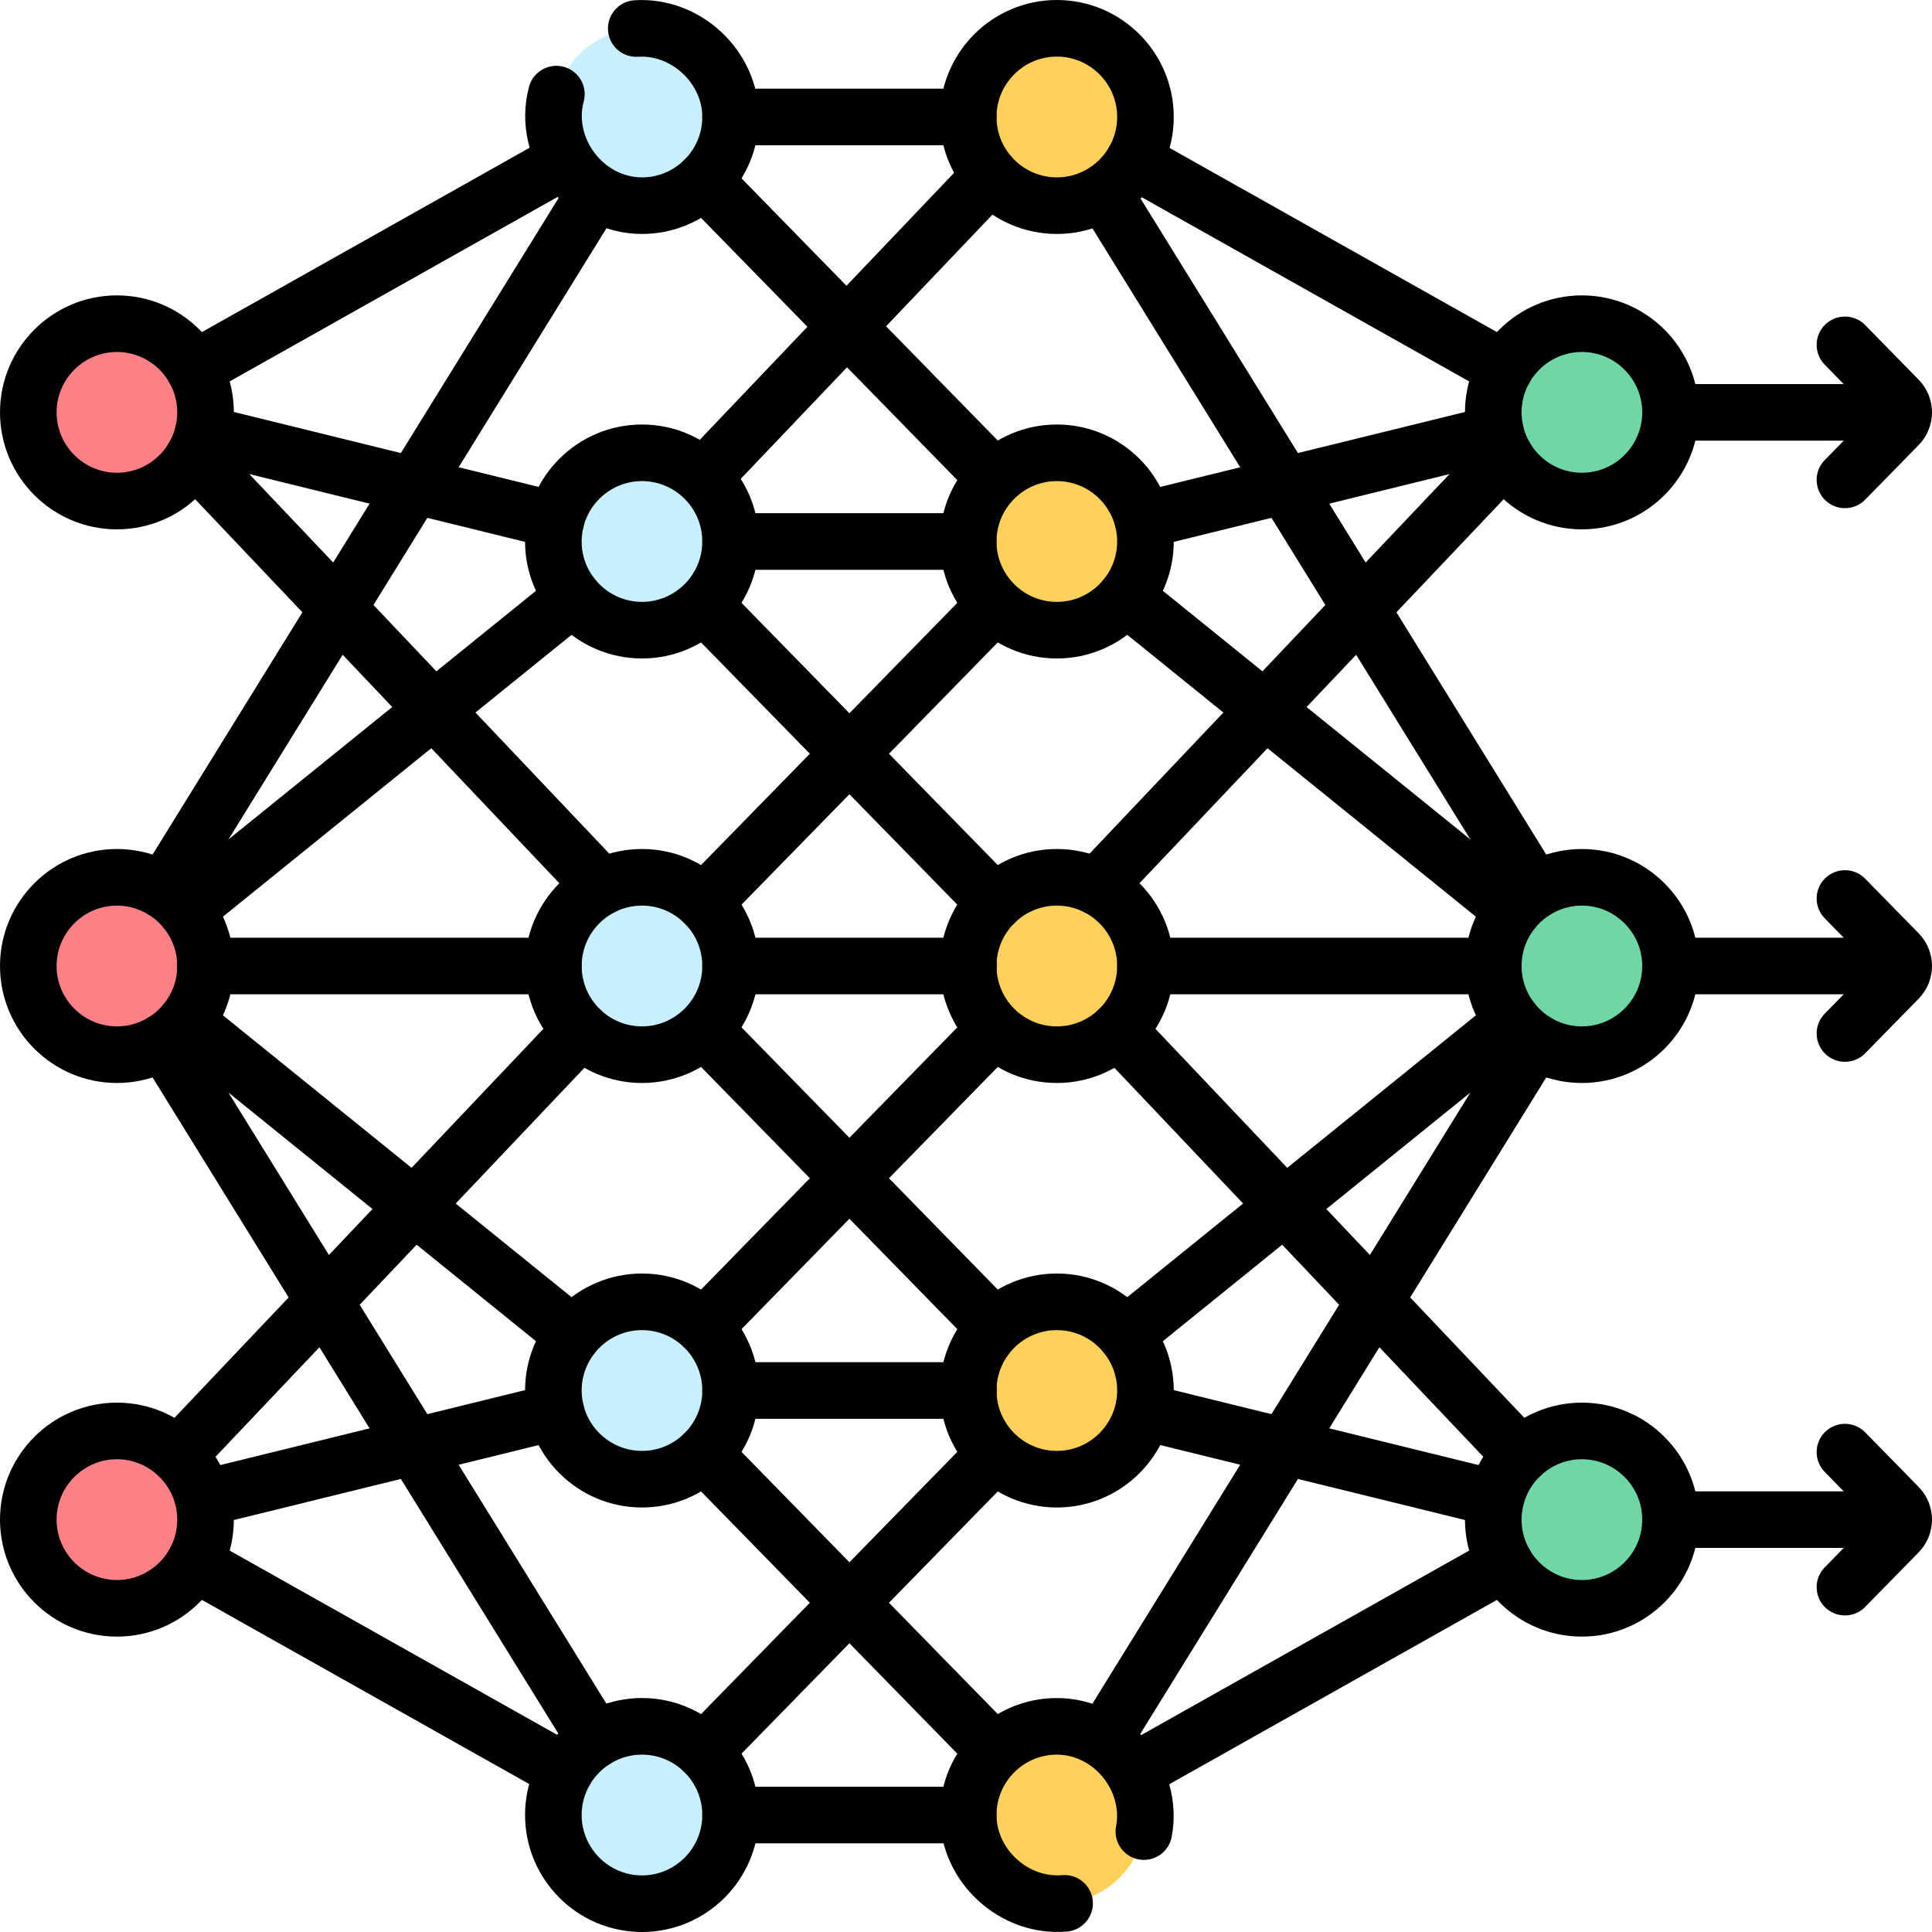<?xml version="1.0" encoding="UTF-8"?>
<svg xmlns="http://www.w3.org/2000/svg" xmlns:xlink="http://www.w3.org/1999/xlink" version="1.1" id="Capa_1" x="0px" y="0px" viewBox="0 0 512 512" style="enable-background:new 0 0 512 512;" xml:space="preserve" width="512" height="512">
<g>
	<g>
		<g>
			<path style="fill:#FFD15B;" d="M280.073,167.003c-12.949,0-23.485-10.543-23.485-23.502s10.535-23.502,23.485-23.502&#10;&#9;&#9;&#9;&#9;s23.485,10.543,23.485,23.502S293.022,167.003,280.073,167.003z"/>
			<ellipse style="fill:#FFD15B;" cx="280.073" cy="256" rx="23.485" ry="23.502"/>
			<path style="fill:#FFD15B;" d="M280.073,392.001c-12.949,0-23.485-10.543-23.485-23.502c0-12.959,10.535-23.502,23.485-23.502&#10;&#9;&#9;&#9;&#9;s23.485,10.543,23.485,23.502C303.558,381.458,293.022,392.001,280.073,392.001z"/>
			<path style="fill:#FFD15B;" d="M280.073,54.504c-12.949,0-23.485-10.543-23.485-23.502S267.124,7.5,280.073,7.5&#10;&#9;&#9;&#9;&#9;s23.485,10.543,23.485,23.502S293.022,54.504,280.073,54.504z"/>
			<path style="fill:#FFD15B;" d="M280.073,504.5c-12.949,0-23.485-10.543-23.485-23.502s10.535-23.502,23.485-23.502&#10;&#9;&#9;&#9;&#9;s23.485,10.543,23.485,23.502S293.022,504.5,280.073,504.5z"/>
			<path style="fill:#C8EFFE;" d="M170.131,167.003c-12.949,0-23.485-10.543-23.485-23.502s10.535-23.502,23.485-23.502&#10;&#9;&#9;&#9;&#9;s23.484,10.543,23.484,23.502S183.08,167.003,170.131,167.003z"/>
			<path style="fill:#C8EFFE;" d="M170.131,279.502c-12.949,0-23.485-10.543-23.485-23.502s10.535-23.502,23.485-23.502&#10;&#9;&#9;&#9;&#9;s23.484,10.543,23.484,23.502S183.08,279.502,170.131,279.502z"/>
			<path style="fill:#C8EFFE;" d="M170.131,392.001c-12.949,0-23.485-10.543-23.485-23.502c0-12.959,10.535-23.502,23.485-23.502&#10;&#9;&#9;&#9;&#9;s23.484,10.543,23.484,23.502C193.615,381.458,183.08,392.001,170.131,392.001z"/>
			<path style="fill:#C8EFFE;" d="M170.131,54.504c-12.949,0-23.485-10.543-23.485-23.502S157.182,7.5,170.131,7.5&#10;&#9;&#9;&#9;&#9;s23.484,10.543,23.484,23.502S183.08,54.504,170.131,54.504z"/>
			<path style="fill:#C8EFFE;" d="M170.131,504.5c-12.949,0-23.485-10.543-23.485-23.502s10.535-23.502,23.485-23.502&#10;&#9;&#9;&#9;&#9;s23.484,10.543,23.484,23.502S183.08,504.5,170.131,504.5z"/>
			<path style="fill:#FD8087;" d="M30.985,132.784c-12.949,0-23.485-10.543-23.485-23.502S18.035,85.78,30.985,85.78&#10;&#9;&#9;&#9;&#9;s23.484,10.543,23.484,23.502S43.934,132.784,30.985,132.784z"/>
			<path style="fill:#FD8087;" d="M30.985,279.502C18.035,279.502,7.5,268.959,7.5,256s10.535-23.502,23.485-23.502&#10;&#9;&#9;&#9;&#9;S54.469,243.041,54.469,256S43.934,279.502,30.985,279.502z"/>
			<path style="fill:#FD8087;" d="M30.985,426.22c-12.949,0-23.485-10.543-23.485-23.502s10.535-23.502,23.485-23.502&#10;&#9;&#9;&#9;&#9;s23.484,10.543,23.484,23.502S43.934,426.22,30.985,426.22z"/>
			<path style="fill:#6FD7A3;" d="M419.219,132.784c-12.949,0-23.484-10.543-23.484-23.502S406.27,85.78,419.219,85.78&#10;&#9;&#9;&#9;&#9;s23.485,10.543,23.485,23.502S432.168,132.784,419.219,132.784z"/>
			<path style="fill:#6FD7A3;" d="M419.219,279.502c-12.949,0-23.484-10.543-23.484-23.502s10.535-23.502,23.484-23.502&#10;&#9;&#9;&#9;&#9;s23.485,10.543,23.485,23.502S432.168,279.502,419.219,279.502z"/>
			<path style="fill:#6FD7A3;" d="M419.219,426.22c-12.949,0-23.484-10.543-23.484-23.502s10.535-23.502,23.484-23.502&#10;&#9;&#9;&#9;&#9;s23.485,10.543,23.485,23.502S432.168,426.22,419.219,426.22z"/>
		</g>
	</g>
	<g>
		<g>
			
				<line style="fill:none;stroke:#000000;stroke-width:15;stroke-linecap:round;stroke-linejoin:round;stroke-miterlimit:10;" x1="256.588" y1="480.998" x2="193.615" y2="480.998"/>
			
				<line style="fill:none;stroke:#000000;stroke-width:15;stroke-linecap:round;stroke-linejoin:round;stroke-miterlimit:10;" x1="256.685" y1="368.499" x2="193.615" y2="368.499"/>
			
				<line style="fill:none;stroke:#000000;stroke-width:15;stroke-linecap:round;stroke-linejoin:round;stroke-miterlimit:10;" x1="256.685" y1="256" x2="193.615" y2="256"/>
			
				<line style="fill:none;stroke:#000000;stroke-width:15;stroke-linecap:round;stroke-linejoin:round;stroke-miterlimit:10;" x1="193.615" y1="143.501" x2="256.588" y2="143.501"/>
			
				<line style="fill:none;stroke:#000000;stroke-width:15;stroke-linecap:round;stroke-linejoin:round;stroke-miterlimit:10;" x1="263.549" y1="385.407" x2="186.54" y2="464.207"/>
			
				<line style="fill:none;stroke:#000000;stroke-width:15;stroke-linecap:round;stroke-linejoin:round;stroke-miterlimit:10;" x1="186.777" y1="273.034" x2="263.548" y2="351.589"/>
			
				<line style="fill:none;stroke:#000000;stroke-width:15;stroke-linecap:round;stroke-linejoin:round;stroke-miterlimit:10;" x1="263.426" y1="160.535" x2="186.539" y2="239.21"/>
			
				<line style="fill:none;stroke:#000000;stroke-width:15;stroke-linecap:round;stroke-linejoin:round;stroke-miterlimit:10;" x1="186.537" y1="385.287" x2="262.485" y2="463.001"/>
			
				<line style="fill:none;stroke:#000000;stroke-width:15;stroke-linecap:round;stroke-linejoin:round;stroke-miterlimit:10;" x1="263.426" y1="273.034" x2="186.54" y2="351.708"/>
			
				<line style="fill:none;stroke:#000000;stroke-width:15;stroke-linecap:round;stroke-linejoin:round;stroke-miterlimit:10;" x1="188.491" y1="162.289" x2="263.664" y2="239.209"/>
			
				<line style="fill:none;stroke:#000000;stroke-width:15;stroke-linecap:round;stroke-linejoin:round;stroke-miterlimit:10;" x1="262.484" y1="46.551" x2="186.429" y2="126.391"/>
			
				<line style="fill:none;stroke:#000000;stroke-width:15;stroke-linecap:round;stroke-linejoin:round;stroke-miterlimit:10;" x1="193.615" y1="31.002" x2="256.588" y2="31.002"/>
			
				<line style="fill:none;stroke:#000000;stroke-width:15;stroke-linecap:round;stroke-linejoin:round;stroke-miterlimit:10;" x1="262.484" y1="125.503" x2="186.54" y2="47.793"/>
			<g>
				
					<line style="fill:none;stroke:#000000;stroke-width:15;stroke-linecap:round;stroke-linejoin:round;stroke-miterlimit:10;" x1="153.976" y1="273.034" x2="47.139" y2="385.684"/>
				
					<line style="fill:none;stroke:#000000;stroke-width:15;stroke-linecap:round;stroke-linejoin:round;stroke-miterlimit:10;" x1="159.504" y1="235.052" x2="51.332" y2="120.994"/>
				
					<line style="fill:none;stroke:#000000;stroke-width:15;stroke-linecap:round;stroke-linejoin:round;stroke-miterlimit:10;" x1="146.646" y1="256" x2="54.469" y2="256"/>
				
					<line style="fill:none;stroke:#000000;stroke-width:15;stroke-linecap:round;stroke-linejoin:round;stroke-miterlimit:10;" x1="151.874" y1="158.261" x2="49.241" y2="241.24"/>
				
					<line style="fill:none;stroke:#000000;stroke-width:15;stroke-linecap:round;stroke-linejoin:round;stroke-miterlimit:10;" x1="53.788" y1="114.89" x2="147.326" y2="137.893"/>
				
					<line style="fill:none;stroke:#000000;stroke-width:15;stroke-linecap:round;stroke-linejoin:round;stroke-miterlimit:10;" x1="157.777" y1="50.978" x2="43.338" y2="236.024"/>
				
					<line style="fill:none;stroke:#000000;stroke-width:15;stroke-linecap:round;stroke-linejoin:round;stroke-miterlimit:10;" x1="51.451" y1="97.768" x2="149.668" y2="42.514"/>
				<g>
					
						<line style="fill:none;stroke:#000000;stroke-width:15;stroke-linecap:round;stroke-linejoin:round;stroke-miterlimit:10;" x1="51.447" y1="414.23" x2="149.668" y2="469.486"/>
					
						<line style="fill:none;stroke:#000000;stroke-width:15;stroke-linecap:round;stroke-linejoin:round;stroke-miterlimit:10;" x1="147.327" y1="374.107" x2="54.469" y2="396.943"/>
					
						<line style="fill:none;stroke:#000000;stroke-width:15;stroke-linecap:round;stroke-linejoin:round;stroke-miterlimit:10;" x1="43.338" y1="275.976" x2="157.777" y2="461.022"/>
					
						<line style="fill:none;stroke:#000000;stroke-width:15;stroke-linecap:round;stroke-linejoin:round;stroke-miterlimit:10;" x1="151.874" y1="353.739" x2="49.241" y2="270.76"/>
				</g>
			</g>
			<g>
				
					<line style="fill:none;stroke:#000000;stroke-width:15;stroke-linecap:round;stroke-linejoin:round;stroke-miterlimit:10;" x1="290.7" y1="235.052" x2="398.872" y2="120.994"/>
				
					<line style="fill:none;stroke:#000000;stroke-width:15;stroke-linecap:round;stroke-linejoin:round;stroke-miterlimit:10;" x1="296.228" y1="273.034" x2="403.065" y2="385.684"/>
				
					<line style="fill:none;stroke:#000000;stroke-width:15;stroke-linecap:round;stroke-linejoin:round;stroke-miterlimit:10;" x1="303.558" y1="256" x2="395.735" y2="256"/>
				
					<line style="fill:none;stroke:#000000;stroke-width:15;stroke-linecap:round;stroke-linejoin:round;stroke-miterlimit:10;" x1="298.33" y1="353.738" x2="400.963" y2="270.76"/>
				
					<line style="fill:none;stroke:#000000;stroke-width:15;stroke-linecap:round;stroke-linejoin:round;stroke-miterlimit:10;" x1="396.413" y1="397.11" x2="303.519" y2="374.265"/>
				
					<line style="fill:none;stroke:#000000;stroke-width:15;stroke-linecap:round;stroke-linejoin:round;stroke-miterlimit:10;" x1="292.427" y1="461.021" x2="406.865" y2="275.977"/>
				
					<line style="fill:none;stroke:#000000;stroke-width:15;stroke-linecap:round;stroke-linejoin:round;stroke-miterlimit:10;" x1="398.757" y1="414.23" x2="300.536" y2="469.486"/>
				<g>
					
						<line style="fill:none;stroke:#000000;stroke-width:15;stroke-linecap:round;stroke-linejoin:round;stroke-miterlimit:10;" x1="398.758" y1="97.771" x2="300.536" y2="42.514"/>
					
						<line style="fill:none;stroke:#000000;stroke-width:15;stroke-linecap:round;stroke-linejoin:round;stroke-miterlimit:10;" x1="302.877" y1="137.893" x2="396.416" y2="114.89"/>
					
						<line style="fill:none;stroke:#000000;stroke-width:15;stroke-linecap:round;stroke-linejoin:round;stroke-miterlimit:10;" x1="406.865" y1="236.023" x2="293.078" y2="52.031"/>
					
						<line style="fill:none;stroke:#000000;stroke-width:15;stroke-linecap:round;stroke-linejoin:round;stroke-miterlimit:10;" x1="298.33" y1="158.262" x2="400.961" y2="241.239"/>
				</g>
			</g>
			<path style="fill:none;stroke:#000000;stroke-width:15;stroke-linecap:round;stroke-linejoin:round;stroke-miterlimit:10;" d="&#10;&#9;&#9;&#9;&#9;M280.073,167.003c-12.949,0-23.485-10.543-23.485-23.502s10.535-23.502,23.485-23.502s23.485,10.543,23.485,23.502&#10;&#9;&#9;&#9;&#9;S293.022,167.003,280.073,167.003z"/>
			
				<ellipse style="fill:none;stroke:#000000;stroke-width:15;stroke-linecap:round;stroke-linejoin:round;stroke-miterlimit:10;" cx="280.073" cy="256" rx="23.485" ry="23.502"/>
			<path style="fill:none;stroke:#000000;stroke-width:15;stroke-linecap:round;stroke-linejoin:round;stroke-miterlimit:10;" d="&#10;&#9;&#9;&#9;&#9;M280.073,392.001c-12.949,0-23.485-10.543-23.485-23.502c0-12.959,10.535-23.502,23.485-23.502s23.485,10.543,23.485,23.502&#10;&#9;&#9;&#9;&#9;C303.558,381.458,293.022,392.001,280.073,392.001z"/>
			<path style="fill:none;stroke:#000000;stroke-width:15;stroke-linecap:round;stroke-linejoin:round;stroke-miterlimit:10;" d="&#10;&#9;&#9;&#9;&#9;M280.073,54.504c-12.949,0-23.485-10.543-23.485-23.502S267.124,7.5,280.073,7.5s23.485,10.543,23.485,23.502&#10;&#9;&#9;&#9;&#9;S293.022,54.504,280.073,54.504z"/>
			<path style="fill:none;stroke:#000000;stroke-width:15;stroke-linecap:round;stroke-linejoin:round;stroke-miterlimit:10;" d="&#10;&#9;&#9;&#9;&#9;M303.14,485.39c2.668-14.069-8.628-27.894-23.067-27.894c-12.949,0-23.485,10.543-23.485,23.502&#10;&#9;&#9;&#9;&#9;c0,13.439,12.161,24.574,25.538,23.407"/>
			<path style="fill:none;stroke:#000000;stroke-width:15;stroke-linecap:round;stroke-linejoin:round;stroke-miterlimit:10;" d="&#10;&#9;&#9;&#9;&#9;M170.131,167.003c-12.949,0-23.485-10.543-23.485-23.502s10.535-23.502,23.485-23.502s23.484,10.543,23.484,23.502&#10;&#9;&#9;&#9;&#9;S183.08,167.003,170.131,167.003z"/>
			<path style="fill:none;stroke:#000000;stroke-width:15;stroke-linecap:round;stroke-linejoin:round;stroke-miterlimit:10;" d="&#10;&#9;&#9;&#9;&#9;M170.131,279.502c-12.949,0-23.485-10.543-23.485-23.502s10.535-23.502,23.485-23.502s23.484,10.543,23.484,23.502&#10;&#9;&#9;&#9;&#9;S183.08,279.502,170.131,279.502z"/>
			<path style="fill:none;stroke:#000000;stroke-width:15;stroke-linecap:round;stroke-linejoin:round;stroke-miterlimit:10;" d="&#10;&#9;&#9;&#9;&#9;M170.131,392.001c-12.949,0-23.485-10.543-23.485-23.502c0-12.959,10.535-23.502,23.485-23.502s23.484,10.543,23.484,23.502&#10;&#9;&#9;&#9;&#9;C193.615,381.458,183.08,392.001,170.131,392.001z"/>
			<path style="fill:none;stroke:#000000;stroke-width:15;stroke-linecap:round;stroke-linejoin:round;stroke-miterlimit:10;" d="&#10;&#9;&#9;&#9;&#9;M147.441,24.944c-3.87,14.5,7.577,29.56,22.689,29.56c12.949,0,23.484-10.543,23.484-23.502c0-13.227-11.809-24.295-25-23.448"/>
			<path style="fill:none;stroke:#000000;stroke-width:15;stroke-linecap:round;stroke-linejoin:round;stroke-miterlimit:10;" d="&#10;&#9;&#9;&#9;&#9;M170.131,504.5c-12.949,0-23.485-10.543-23.485-23.502s10.535-23.502,23.485-23.502s23.484,10.543,23.484,23.502&#10;&#9;&#9;&#9;&#9;S183.08,504.5,170.131,504.5z"/>
			<path style="fill:none;stroke:#000000;stroke-width:15;stroke-linecap:round;stroke-linejoin:round;stroke-miterlimit:10;" d="&#10;&#9;&#9;&#9;&#9;M30.985,132.784c-12.949,0-23.485-10.543-23.485-23.502S18.035,85.78,30.985,85.78s23.484,10.543,23.484,23.502&#10;&#9;&#9;&#9;&#9;S43.934,132.784,30.985,132.784z"/>
			<path style="fill:none;stroke:#000000;stroke-width:15;stroke-linecap:round;stroke-linejoin:round;stroke-miterlimit:10;" d="&#10;&#9;&#9;&#9;&#9;M30.985,279.502C18.035,279.502,7.5,268.959,7.5,256s10.535-23.502,23.485-23.502S54.469,243.041,54.469,256&#10;&#9;&#9;&#9;&#9;S43.934,279.502,30.985,279.502z"/>
			<path style="fill:none;stroke:#000000;stroke-width:15;stroke-linecap:round;stroke-linejoin:round;stroke-miterlimit:10;" d="&#10;&#9;&#9;&#9;&#9;M30.985,426.22c-12.949,0-23.485-10.543-23.485-23.502s10.535-23.502,23.485-23.502s23.484,10.543,23.484,23.502&#10;&#9;&#9;&#9;&#9;S43.934,426.22,30.985,426.22z"/>
			<path style="fill:none;stroke:#000000;stroke-width:15;stroke-linecap:round;stroke-linejoin:round;stroke-miterlimit:10;" d="&#10;&#9;&#9;&#9;&#9;M419.219,132.784c-12.949,0-23.484-10.543-23.484-23.502S406.27,85.78,419.219,85.78s23.485,10.543,23.485,23.502&#10;&#9;&#9;&#9;&#9;S432.168,132.784,419.219,132.784z"/>
			<path style="fill:none;stroke:#000000;stroke-width:15;stroke-linecap:round;stroke-linejoin:round;stroke-miterlimit:10;" d="&#10;&#9;&#9;&#9;&#9;M419.219,279.502c-12.949,0-23.484-10.543-23.484-23.502s10.535-23.502,23.484-23.502s23.485,10.543,23.485,23.502&#10;&#9;&#9;&#9;&#9;S432.168,279.502,419.219,279.502z"/>
			<path style="fill:none;stroke:#000000;stroke-width:15;stroke-linecap:round;stroke-linejoin:round;stroke-miterlimit:10;" d="&#10;&#9;&#9;&#9;&#9;M419.219,426.22c-12.949,0-23.484-10.543-23.484-23.502s10.535-23.502,23.484-23.502s23.485,10.543,23.485,23.502&#10;&#9;&#9;&#9;&#9;S432.168,426.22,419.219,426.22z"/>
		</g>
		<g>
			<g>
				
					<line style="fill:none;stroke:#000000;stroke-width:15;stroke-linecap:round;stroke-linejoin:round;stroke-miterlimit:10;" x1="442.901" y1="109.282" x2="502.557" y2="109.282"/>
				<path style="fill:none;stroke:#000000;stroke-width:15;stroke-linecap:round;stroke-linejoin:round;stroke-miterlimit:10;" d="&#10;&#9;&#9;&#9;&#9;&#9;M488.929,91.394l14.18,14.478c1.855,1.894,1.855,4.925,0,6.82l-14.18,14.478"/>
			</g>
			<g>
				
					<line style="fill:none;stroke:#000000;stroke-width:15;stroke-linecap:round;stroke-linejoin:round;stroke-miterlimit:10;" x1="442.901" y1="256" x2="502.557" y2="256"/>
				<path style="fill:none;stroke:#000000;stroke-width:15;stroke-linecap:round;stroke-linejoin:round;stroke-miterlimit:10;" d="&#10;&#9;&#9;&#9;&#9;&#9;M488.929,238.112l14.18,14.478c1.855,1.894,1.855,4.925,0,6.82l-14.18,14.478"/>
			</g>
			<g>
				
					<line style="fill:none;stroke:#000000;stroke-width:15;stroke-linecap:round;stroke-linejoin:round;stroke-miterlimit:10;" x1="442.901" y1="402.718" x2="502.557" y2="402.718"/>
				<path style="fill:none;stroke:#000000;stroke-width:15;stroke-linecap:round;stroke-linejoin:round;stroke-miterlimit:10;" d="&#10;&#9;&#9;&#9;&#9;&#9;M488.929,384.83l14.18,14.478c1.855,1.894,1.855,4.925,0,6.82l-14.18,14.478"/>
			</g>
		</g>
	</g>
</g>















</svg>
